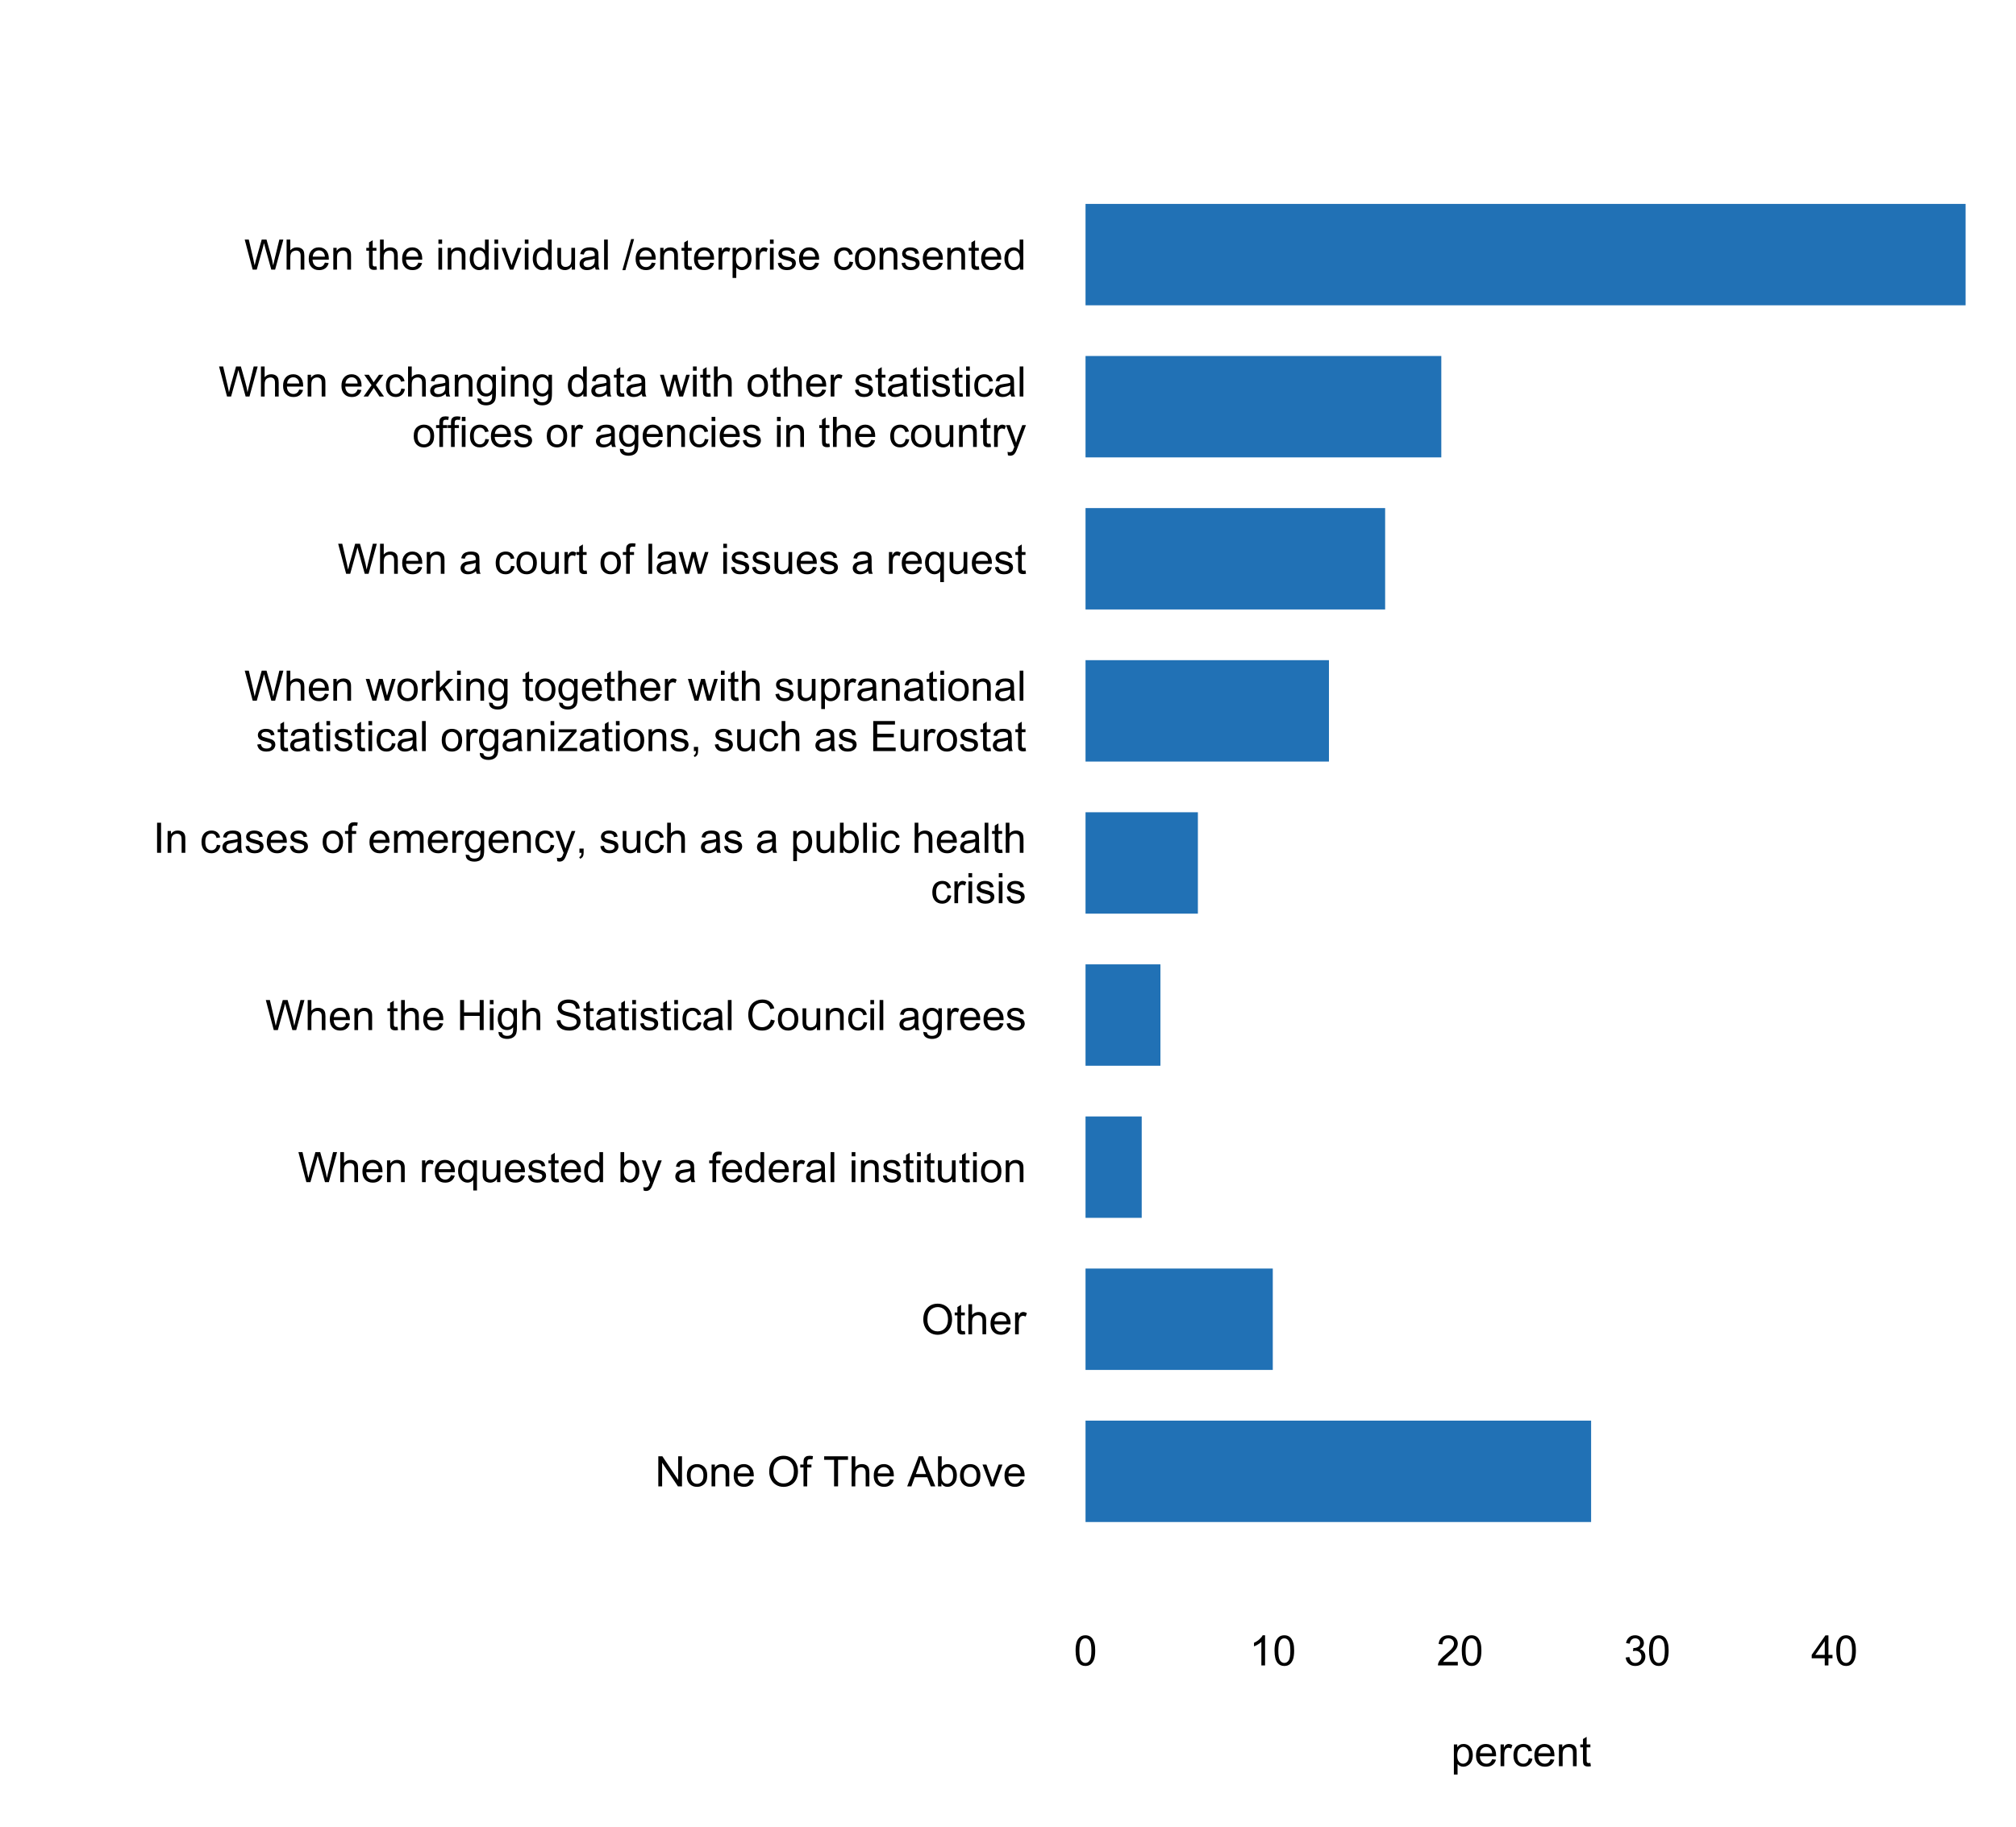 <?xml version="1.0" encoding="UTF-8"?>
<svg xmlns="http://www.w3.org/2000/svg" xmlns:xlink="http://www.w3.org/1999/xlink" width="576pt" height="522pt" viewBox="0 0 576 522" version="1.1">
<defs>
<g>
<symbol overflow="visible" id="glyph0-0">
<path style="stroke:none;" d="M 1.5 0 L 1.5 -7.5 L 7.5 -7.5 L 7.5 0 Z M 1.688 -0.188 L 7.312 -0.188 L 7.312 -7.312 L 1.688 -7.312 Z M 1.688 -0.188 "/>
</symbol>
<symbol overflow="visible" id="glyph0-1">
<path style="stroke:none;" d="M 0.914 0 L 0.914 -8.59 L 2.078 -8.59 L 6.594 -1.844 L 6.594 -8.59 L 7.68 -8.59 L 7.68 0 L 6.516 0 L 2.004 -6.75 L 2.004 0 Z M 0.914 0 "/>
</symbol>
<symbol overflow="visible" id="glyph0-2">
<path style="stroke:none;" d="M 0.398 -3.109 C 0.398 -4.262 0.719 -5.117 1.359 -5.672 C 1.895 -6.133 2.547 -6.363 3.316 -6.363 C 4.172 -6.363 4.871 -6.082 5.414 -5.52 C 5.953 -4.957 6.223 -4.184 6.227 -3.199 C 6.223 -2.398 6.102 -1.766 5.867 -1.309 C 5.625 -0.848 5.277 -0.492 4.82 -0.238 C 4.359 0.016 3.859 0.141 3.316 0.141 C 2.441 0.141 1.734 -0.137 1.203 -0.695 C 0.664 -1.254 0.398 -2.059 0.398 -3.109 Z M 1.484 -3.109 C 1.48 -2.309 1.656 -1.711 2.004 -1.32 C 2.348 -0.922 2.785 -0.727 3.316 -0.727 C 3.84 -0.727 4.273 -0.926 4.621 -1.324 C 4.969 -1.723 5.145 -2.328 5.145 -3.148 C 5.145 -3.914 4.969 -4.496 4.617 -4.895 C 4.266 -5.289 3.832 -5.488 3.316 -5.492 C 2.785 -5.488 2.348 -5.293 2.004 -4.898 C 1.656 -4.5 1.48 -3.902 1.484 -3.109 Z M 1.484 -3.109 "/>
</symbol>
<symbol overflow="visible" id="glyph0-3">
<path style="stroke:none;" d="M 0.789 0 L 0.789 -6.223 L 1.742 -6.223 L 1.742 -5.336 C 2.195 -6.02 2.855 -6.363 3.719 -6.363 C 4.09 -6.363 4.434 -6.293 4.754 -6.16 C 5.066 -6.023 5.305 -5.848 5.461 -5.633 C 5.617 -5.41 5.727 -5.152 5.789 -4.852 C 5.828 -4.656 5.848 -4.312 5.848 -3.828 L 5.848 0 L 4.793 0 L 4.793 -3.785 C 4.793 -4.215 4.75 -4.535 4.668 -4.75 C 4.586 -4.961 4.441 -5.129 4.234 -5.258 C 4.023 -5.383 3.777 -5.449 3.5 -5.449 C 3.047 -5.449 2.66 -5.305 2.332 -5.02 C 2.004 -4.734 1.84 -4.195 1.844 -3.398 L 1.844 0 Z M 0.789 0 "/>
</symbol>
<symbol overflow="visible" id="glyph0-4">
<path style="stroke:none;" d="M 5.051 -2.004 L 6.141 -1.867 C 5.969 -1.23 5.648 -0.738 5.184 -0.387 C 4.719 -0.035 4.125 0.141 3.406 0.141 C 2.492 0.141 1.77 -0.137 1.238 -0.699 C 0.699 -1.254 0.434 -2.043 0.438 -3.059 C 0.434 -4.105 0.703 -4.918 1.246 -5.496 C 1.781 -6.074 2.48 -6.363 3.344 -6.363 C 4.176 -6.363 4.855 -6.078 5.383 -5.512 C 5.91 -4.945 6.176 -4.148 6.176 -3.125 C 6.176 -3.059 6.172 -2.965 6.172 -2.844 L 1.531 -2.844 C 1.562 -2.156 1.758 -1.633 2.109 -1.27 C 2.457 -0.906 2.891 -0.727 3.41 -0.727 C 3.797 -0.727 4.125 -0.828 4.402 -1.031 C 4.672 -1.234 4.891 -1.559 5.051 -2.004 Z M 1.586 -3.711 L 5.062 -3.711 C 5.016 -4.227 4.883 -4.621 4.664 -4.887 C 4.328 -5.293 3.891 -5.496 3.359 -5.496 C 2.871 -5.496 2.465 -5.332 2.137 -5.008 C 1.805 -4.684 1.621 -4.25 1.586 -3.711 Z M 1.586 -3.711 "/>
</symbol>
<symbol overflow="visible" id="glyph0-5">
<path style="stroke:none;" d=""/>
</symbol>
<symbol overflow="visible" id="glyph0-6">
<path style="stroke:none;" d="M 0.578 -4.184 C 0.574 -5.605 0.957 -6.719 1.727 -7.531 C 2.488 -8.336 3.477 -8.742 4.695 -8.742 C 5.484 -8.742 6.199 -8.551 6.836 -8.172 C 7.473 -7.793 7.957 -7.266 8.293 -6.586 C 8.625 -5.906 8.793 -5.137 8.797 -4.281 C 8.793 -3.41 8.617 -2.633 8.27 -1.945 C 7.914 -1.258 7.418 -0.734 6.773 -0.383 C 6.125 -0.027 5.43 0.145 4.688 0.148 C 3.879 0.145 3.156 -0.047 2.52 -0.438 C 1.879 -0.824 1.395 -1.359 1.07 -2.039 C 0.738 -2.715 0.574 -3.43 0.578 -4.184 Z M 1.75 -4.164 C 1.746 -3.129 2.023 -2.312 2.586 -1.719 C 3.141 -1.121 3.84 -0.824 4.68 -0.828 C 5.535 -0.824 6.238 -1.125 6.793 -1.73 C 7.344 -2.328 7.621 -3.184 7.625 -4.289 C 7.621 -4.984 7.504 -5.594 7.27 -6.117 C 7.031 -6.641 6.684 -7.043 6.23 -7.332 C 5.77 -7.617 5.262 -7.762 4.699 -7.766 C 3.895 -7.762 3.199 -7.484 2.621 -6.934 C 2.035 -6.379 1.746 -5.457 1.75 -4.164 Z M 1.75 -4.164 "/>
</symbol>
<symbol overflow="visible" id="glyph0-7">
<path style="stroke:none;" d="M 1.043 0 L 1.043 -5.402 L 0.109 -5.402 L 0.109 -6.223 L 1.043 -6.223 L 1.043 -6.883 C 1.043 -7.301 1.078 -7.613 1.156 -7.816 C 1.25 -8.09 1.43 -8.309 1.688 -8.48 C 1.945 -8.645 2.305 -8.73 2.766 -8.734 C 3.062 -8.73 3.391 -8.695 3.75 -8.633 L 3.594 -7.711 C 3.371 -7.75 3.164 -7.77 2.969 -7.77 C 2.648 -7.77 2.422 -7.699 2.293 -7.562 C 2.156 -7.426 2.09 -7.172 2.094 -6.797 L 2.094 -6.223 L 3.305 -6.223 L 3.305 -5.402 L 2.094 -5.402 L 2.094 0 Z M 1.043 0 "/>
</symbol>
<symbol overflow="visible" id="glyph0-8">
<path style="stroke:none;" d="M 3.109 0 L 3.109 -7.578 L 0.281 -7.578 L 0.281 -8.59 L 7.09 -8.59 L 7.09 -7.578 L 4.25 -7.578 L 4.25 0 Z M 3.109 0 "/>
</symbol>
<symbol overflow="visible" id="glyph0-9">
<path style="stroke:none;" d="M 0.789 0 L 0.789 -8.59 L 1.844 -8.59 L 1.844 -5.508 C 2.336 -6.078 2.957 -6.363 3.711 -6.363 C 4.164 -6.363 4.566 -6.27 4.91 -6.09 C 5.25 -5.906 5.492 -5.656 5.641 -5.34 C 5.785 -5.016 5.859 -4.551 5.859 -3.945 L 5.859 0 L 4.805 0 L 4.805 -3.945 C 4.805 -4.469 4.688 -4.852 4.461 -5.094 C 4.227 -5.328 3.906 -5.449 3.492 -5.453 C 3.18 -5.449 2.883 -5.367 2.609 -5.211 C 2.328 -5.047 2.133 -4.828 2.02 -4.551 C 1.898 -4.273 1.84 -3.891 1.844 -3.406 L 1.844 0 Z M 0.789 0 "/>
</symbol>
<symbol overflow="visible" id="glyph0-10">
<path style="stroke:none;" d="M -0.016 0 L 3.281 -8.59 L 4.508 -8.59 L 8.023 0 L 6.727 0 L 5.727 -2.602 L 2.133 -2.602 L 1.188 0 Z M 2.461 -3.527 L 5.375 -3.527 L 4.477 -5.906 C 4.203 -6.629 4 -7.223 3.867 -7.688 C 3.758 -7.133 3.602 -6.586 3.406 -6.047 Z M 2.461 -3.527 "/>
</symbol>
<symbol overflow="visible" id="glyph0-11">
<path style="stroke:none;" d="M 1.766 0 L 0.785 0 L 0.785 -8.59 L 1.84 -8.59 L 1.84 -5.523 C 2.285 -6.082 2.852 -6.363 3.547 -6.363 C 3.922 -6.363 4.285 -6.285 4.629 -6.129 C 4.973 -5.973 5.254 -5.754 5.473 -5.48 C 5.691 -5.199 5.863 -4.863 5.992 -4.469 C 6.113 -4.074 6.176 -3.652 6.18 -3.203 C 6.176 -2.137 5.914 -1.312 5.391 -0.73 C 4.863 -0.148 4.23 0.141 3.492 0.141 C 2.758 0.141 2.18 -0.164 1.766 -0.781 Z M 1.75 -3.156 C 1.746 -2.41 1.848 -1.871 2.055 -1.539 C 2.387 -0.996 2.836 -0.727 3.406 -0.727 C 3.859 -0.727 4.258 -0.926 4.598 -1.328 C 4.93 -1.727 5.098 -2.324 5.102 -3.117 C 5.098 -3.93 4.938 -4.527 4.617 -4.914 C 4.297 -5.301 3.906 -5.496 3.453 -5.496 C 2.984 -5.496 2.586 -5.293 2.254 -4.895 C 1.914 -4.492 1.746 -3.914 1.75 -3.156 Z M 1.75 -3.156 "/>
</symbol>
<symbol overflow="visible" id="glyph0-12">
<path style="stroke:none;" d="M 2.52 0 L 0.152 -6.223 L 1.266 -6.223 L 2.602 -2.496 C 2.746 -2.09 2.879 -1.672 3 -1.242 C 3.094 -1.57 3.223 -1.965 3.391 -2.426 L 4.773 -6.223 L 5.859 -6.223 L 3.504 0 Z M 2.52 0 "/>
</symbol>
<symbol overflow="visible" id="glyph0-13">
<path style="stroke:none;" d="M 3.094 -0.945 L 3.246 -0.012 C 2.949 0.051 2.684 0.082 2.449 0.082 C 2.066 0.082 1.77 0.023 1.559 -0.098 C 1.348 -0.219 1.199 -0.379 1.113 -0.578 C 1.027 -0.773 0.984 -1.188 0.984 -1.82 L 0.984 -5.402 L 0.211 -5.402 L 0.211 -6.223 L 0.984 -6.223 L 0.984 -7.766 L 2.031 -8.398 L 2.031 -6.223 L 3.094 -6.223 L 3.094 -5.402 L 2.031 -5.402 L 2.031 -1.766 C 2.027 -1.461 2.047 -1.27 2.086 -1.184 C 2.125 -1.098 2.184 -1.027 2.27 -0.977 C 2.352 -0.926 2.473 -0.902 2.633 -0.902 C 2.742 -0.902 2.898 -0.914 3.094 -0.945 Z M 3.094 -0.945 "/>
</symbol>
<symbol overflow="visible" id="glyph0-14">
<path style="stroke:none;" d="M 0.781 0 L 0.781 -6.223 L 1.727 -6.223 L 1.727 -5.281 C 1.969 -5.719 2.191 -6.012 2.398 -6.152 C 2.602 -6.293 2.828 -6.363 3.078 -6.363 C 3.43 -6.363 3.793 -6.25 4.16 -6.023 L 3.797 -5.047 C 3.539 -5.195 3.281 -5.273 3.023 -5.273 C 2.793 -5.273 2.586 -5.203 2.402 -5.066 C 2.215 -4.926 2.082 -4.734 2.008 -4.488 C 1.891 -4.113 1.832 -3.703 1.836 -3.258 L 1.836 0 Z M 0.781 0 "/>
</symbol>
<symbol overflow="visible" id="glyph0-15">
<path style="stroke:none;" d="M 2.426 0 L 0.148 -8.59 L 1.312 -8.59 L 2.617 -2.961 C 2.754 -2.367 2.875 -1.781 2.984 -1.203 C 3.199 -2.117 3.328 -2.648 3.367 -2.789 L 5.004 -8.59 L 6.375 -8.59 L 7.605 -4.242 C 7.914 -3.164 8.137 -2.148 8.273 -1.203 C 8.383 -1.742 8.523 -2.367 8.703 -3.07 L 10.047 -8.59 L 11.191 -8.59 L 8.836 0 L 7.742 0 L 5.93 -6.547 C 5.777 -7.09 5.688 -7.426 5.66 -7.555 C 5.566 -7.156 5.48 -6.82 5.406 -6.547 L 3.586 0 Z M 2.426 0 "/>
</symbol>
<symbol overflow="visible" id="glyph0-16">
<path style="stroke:none;" d="M 4.758 2.383 L 4.758 -0.664 C 4.594 -0.43 4.363 -0.238 4.066 -0.086 C 3.77 0.066 3.457 0.141 3.129 0.141 C 2.391 0.141 1.754 -0.152 1.223 -0.742 C 0.688 -1.332 0.422 -2.141 0.422 -3.172 C 0.422 -3.793 0.527 -4.355 0.746 -4.852 C 0.957 -5.344 1.273 -5.719 1.688 -5.977 C 2.102 -6.234 2.555 -6.363 3.047 -6.363 C 3.816 -6.363 4.422 -6.039 4.863 -5.391 L 4.863 -6.223 L 5.812 -6.223 L 5.812 2.383 Z M 1.508 -3.129 C 1.504 -2.328 1.672 -1.727 2.012 -1.328 C 2.344 -0.926 2.746 -0.727 3.219 -0.727 C 3.664 -0.727 4.051 -0.914 4.375 -1.297 C 4.699 -1.672 4.863 -2.254 4.863 -3.035 C 4.863 -3.863 4.691 -4.484 4.348 -4.902 C 4.004 -5.32 3.602 -5.531 3.148 -5.531 C 2.688 -5.531 2.301 -5.336 1.984 -4.949 C 1.664 -4.559 1.504 -3.953 1.508 -3.129 Z M 1.508 -3.129 "/>
</symbol>
<symbol overflow="visible" id="glyph0-17">
<path style="stroke:none;" d="M 4.867 0 L 4.867 -0.914 C 4.379 -0.211 3.723 0.141 2.895 0.141 C 2.527 0.141 2.184 0.07 1.867 -0.07 C 1.547 -0.211 1.309 -0.387 1.156 -0.602 C 1 -0.812 0.895 -1.074 0.832 -1.383 C 0.785 -1.59 0.762 -1.918 0.766 -2.367 L 0.766 -6.223 L 1.82 -6.223 L 1.82 -2.773 C 1.816 -2.219 1.84 -1.848 1.887 -1.656 C 1.949 -1.379 2.09 -1.16 2.309 -1.004 C 2.523 -0.84 2.789 -0.762 3.105 -0.766 C 3.418 -0.762 3.715 -0.844 3.996 -1.008 C 4.273 -1.172 4.469 -1.391 4.586 -1.672 C 4.699 -1.949 4.758 -2.355 4.758 -2.891 L 4.758 -6.223 L 5.812 -6.223 L 5.812 0 Z M 4.867 0 "/>
</symbol>
<symbol overflow="visible" id="glyph0-18">
<path style="stroke:none;" d="M 0.367 -1.859 L 1.414 -2.023 C 1.469 -1.602 1.633 -1.281 1.902 -1.059 C 2.168 -0.836 2.543 -0.727 3.023 -0.727 C 3.508 -0.727 3.867 -0.824 4.102 -1.023 C 4.336 -1.219 4.453 -1.449 4.453 -1.719 C 4.453 -1.953 4.348 -2.141 4.141 -2.281 C 3.996 -2.371 3.637 -2.492 3.062 -2.637 C 2.289 -2.832 1.754 -3 1.457 -3.145 C 1.156 -3.285 0.93 -3.48 0.777 -3.734 C 0.621 -3.984 0.543 -4.266 0.547 -4.57 C 0.543 -4.844 0.605 -5.098 0.734 -5.34 C 0.859 -5.574 1.035 -5.773 1.254 -5.93 C 1.418 -6.047 1.641 -6.148 1.926 -6.234 C 2.207 -6.32 2.512 -6.363 2.836 -6.363 C 3.324 -6.363 3.75 -6.293 4.121 -6.152 C 4.488 -6.012 4.762 -5.82 4.938 -5.578 C 5.113 -5.336 5.234 -5.016 5.305 -4.617 L 4.273 -4.477 C 4.223 -4.797 4.086 -5.047 3.863 -5.227 C 3.637 -5.406 3.32 -5.496 2.914 -5.496 C 2.426 -5.496 2.082 -5.414 1.875 -5.254 C 1.664 -5.094 1.559 -4.906 1.562 -4.695 C 1.559 -4.555 1.602 -4.434 1.695 -4.324 C 1.773 -4.211 1.91 -4.117 2.098 -4.043 C 2.203 -4.004 2.512 -3.914 3.031 -3.773 C 3.773 -3.574 4.293 -3.41 4.59 -3.285 C 4.879 -3.156 5.113 -2.973 5.285 -2.73 C 5.453 -2.488 5.535 -2.188 5.539 -1.828 C 5.535 -1.477 5.434 -1.145 5.23 -0.832 C 5.023 -0.52 4.727 -0.277 4.34 -0.113 C 3.953 0.059 3.516 0.141 3.031 0.141 C 2.219 0.141 1.602 -0.027 1.18 -0.363 C 0.754 -0.699 0.484 -1.195 0.367 -1.859 Z M 0.367 -1.859 "/>
</symbol>
<symbol overflow="visible" id="glyph0-19">
<path style="stroke:none;" d="M 4.828 0 L 4.828 -0.785 C 4.43 -0.168 3.848 0.141 3.086 0.141 C 2.59 0.141 2.133 0.004 1.719 -0.27 C 1.297 -0.543 0.977 -0.922 0.75 -1.414 C 0.523 -1.898 0.41 -2.465 0.41 -3.105 C 0.41 -3.727 0.512 -4.289 0.719 -4.797 C 0.926 -5.301 1.238 -5.688 1.652 -5.957 C 2.066 -6.227 2.527 -6.363 3.039 -6.363 C 3.41 -6.363 3.746 -6.281 4.043 -6.125 C 4.336 -5.965 4.574 -5.762 4.758 -5.508 L 4.758 -8.59 L 5.805 -8.59 L 5.805 0 Z M 1.492 -3.105 C 1.488 -2.309 1.656 -1.711 1.996 -1.316 C 2.328 -0.922 2.727 -0.727 3.188 -0.727 C 3.648 -0.727 4.039 -0.914 4.359 -1.293 C 4.68 -1.668 4.84 -2.242 4.844 -3.016 C 4.84 -3.867 4.676 -4.492 4.352 -4.895 C 4.02 -5.289 3.617 -5.488 3.141 -5.492 C 2.672 -5.488 2.277 -5.297 1.965 -4.918 C 1.645 -4.531 1.488 -3.93 1.492 -3.105 Z M 1.492 -3.105 "/>
</symbol>
<symbol overflow="visible" id="glyph0-20">
<path style="stroke:none;" d="M 0.742 2.398 L 0.625 1.406 C 0.855 1.469 1.059 1.5 1.23 1.5 C 1.465 1.5 1.652 1.461 1.793 1.383 C 1.934 1.305 2.047 1.195 2.141 1.055 C 2.203 0.949 2.312 0.688 2.461 0.27 C 2.48 0.207 2.512 0.121 2.555 0.012 L 0.195 -6.223 L 1.328 -6.223 L 2.625 -2.617 C 2.789 -2.16 2.938 -1.68 3.078 -1.18 C 3.195 -1.66 3.34 -2.133 3.508 -2.594 L 4.84 -6.223 L 5.895 -6.223 L 3.527 0.105 C 3.273 0.789 3.074 1.258 2.938 1.516 C 2.746 1.863 2.531 2.117 2.293 2.281 C 2.047 2.438 1.758 2.52 1.422 2.523 C 1.215 2.52 0.988 2.477 0.742 2.398 Z M 0.742 2.398 "/>
</symbol>
<symbol overflow="visible" id="glyph0-21">
<path style="stroke:none;" d="M 4.852 -0.766 C 4.461 -0.434 4.082 -0.199 3.723 -0.062 C 3.355 0.074 2.969 0.141 2.562 0.141 C 1.875 0.141 1.352 -0.023 0.984 -0.359 C 0.617 -0.688 0.434 -1.117 0.434 -1.641 C 0.434 -1.945 0.5 -2.223 0.641 -2.473 C 0.777 -2.723 0.961 -2.926 1.188 -3.082 C 1.41 -3.234 1.664 -3.348 1.945 -3.43 C 2.152 -3.477 2.465 -3.531 2.883 -3.586 C 3.734 -3.688 4.359 -3.809 4.766 -3.949 C 4.766 -4.09 4.77 -4.18 4.77 -4.227 C 4.77 -4.648 4.668 -4.953 4.469 -5.133 C 4.199 -5.371 3.801 -5.488 3.27 -5.492 C 2.77 -5.488 2.402 -5.402 2.168 -5.23 C 1.934 -5.055 1.758 -4.746 1.648 -4.305 L 0.617 -4.445 C 0.707 -4.887 0.863 -5.242 1.078 -5.516 C 1.289 -5.781 1.598 -5.992 2.008 -6.141 C 2.41 -6.289 2.883 -6.363 3.422 -6.363 C 3.953 -6.363 4.383 -6.301 4.715 -6.176 C 5.047 -6.051 5.293 -5.891 5.449 -5.703 C 5.605 -5.512 5.715 -5.273 5.777 -4.984 C 5.809 -4.805 5.824 -4.48 5.828 -4.016 L 5.828 -2.609 C 5.824 -1.625 5.848 -1.004 5.895 -0.746 C 5.941 -0.484 6.031 -0.238 6.164 0 L 5.062 0 C 4.953 -0.219 4.883 -0.473 4.852 -0.766 Z M 4.766 -3.125 C 4.375 -2.965 3.801 -2.832 3.039 -2.727 C 2.605 -2.66 2.301 -2.59 2.121 -2.516 C 1.941 -2.434 1.801 -2.32 1.703 -2.172 C 1.605 -2.02 1.559 -1.852 1.559 -1.672 C 1.559 -1.387 1.664 -1.152 1.875 -0.969 C 2.086 -0.777 2.398 -0.684 2.812 -0.688 C 3.219 -0.684 3.578 -0.773 3.895 -0.953 C 4.211 -1.129 4.445 -1.371 4.594 -1.68 C 4.707 -1.918 4.762 -2.27 4.766 -2.734 Z M 4.766 -3.125 "/>
</symbol>
<symbol overflow="visible" id="glyph0-22">
<path style="stroke:none;" d="M 0.766 0 L 0.766 -8.59 L 1.82 -8.59 L 1.82 0 Z M 0.766 0 "/>
</symbol>
<symbol overflow="visible" id="glyph0-23">
<path style="stroke:none;" d="M 0.797 -7.375 L 0.797 -8.59 L 1.852 -8.59 L 1.852 -7.375 Z M 0.797 0 L 0.797 -6.223 L 1.852 -6.223 L 1.852 0 Z M 0.797 0 "/>
</symbol>
<symbol overflow="visible" id="glyph0-24">
<path style="stroke:none;" d="M 0.961 0 L 0.961 -8.59 L 2.098 -8.59 L 2.098 -5.062 L 6.562 -5.062 L 6.562 -8.59 L 7.699 -8.59 L 7.699 0 L 6.562 0 L 6.562 -4.047 L 2.098 -4.047 L 2.098 0 Z M 0.961 0 "/>
</symbol>
<symbol overflow="visible" id="glyph0-25">
<path style="stroke:none;" d="M 0.598 0.516 L 1.625 0.668 C 1.664 0.98 1.785 1.211 1.98 1.359 C 2.242 1.555 2.598 1.652 3.055 1.652 C 3.539 1.652 3.918 1.555 4.184 1.359 C 4.449 1.164 4.629 0.891 4.723 0.539 C 4.777 0.324 4.801 -0.125 4.797 -0.812 C 4.336 -0.27 3.762 0 3.078 0 C 2.219 0 1.559 -0.309 1.09 -0.926 C 0.621 -1.543 0.387 -2.281 0.387 -3.148 C 0.387 -3.738 0.492 -4.285 0.707 -4.789 C 0.922 -5.289 1.234 -5.68 1.645 -5.953 C 2.051 -6.227 2.531 -6.363 3.082 -6.363 C 3.816 -6.363 4.422 -6.066 4.898 -5.473 L 4.898 -6.223 L 5.871 -6.223 L 5.871 -0.844 C 5.871 0.125 5.77 0.809 5.574 1.215 C 5.375 1.613 5.062 1.934 4.637 2.172 C 4.207 2.402 3.684 2.52 3.059 2.523 C 2.316 2.52 1.715 2.352 1.258 2.023 C 0.801 1.688 0.582 1.188 0.598 0.516 Z M 1.469 -3.223 C 1.465 -2.406 1.629 -1.809 1.957 -1.438 C 2.281 -1.059 2.688 -0.871 3.176 -0.875 C 3.66 -0.871 4.066 -1.059 4.395 -1.434 C 4.723 -1.805 4.887 -2.391 4.887 -3.188 C 4.887 -3.945 4.715 -4.52 4.379 -4.91 C 4.039 -5.297 3.633 -5.488 3.156 -5.492 C 2.684 -5.488 2.285 -5.297 1.961 -4.918 C 1.629 -4.535 1.465 -3.973 1.469 -3.223 Z M 1.469 -3.223 "/>
</symbol>
<symbol overflow="visible" id="glyph0-26">
<path style="stroke:none;" d="M 0.539 -2.758 L 1.609 -2.852 C 1.66 -2.422 1.777 -2.07 1.965 -1.797 C 2.145 -1.52 2.434 -1.297 2.828 -1.129 C 3.215 -0.957 3.656 -0.871 4.148 -0.875 C 4.578 -0.871 4.961 -0.938 5.297 -1.066 C 5.629 -1.191 5.875 -1.367 6.039 -1.594 C 6.199 -1.82 6.281 -2.066 6.281 -2.332 C 6.281 -2.598 6.203 -2.832 6.047 -3.035 C 5.891 -3.238 5.633 -3.406 5.273 -3.547 C 5.043 -3.633 4.531 -3.773 3.746 -3.965 C 2.953 -4.152 2.402 -4.332 2.086 -4.5 C 1.672 -4.711 1.363 -4.977 1.168 -5.297 C 0.965 -5.617 0.867 -5.973 0.867 -6.367 C 0.867 -6.801 0.988 -7.207 1.234 -7.582 C 1.48 -7.957 1.84 -8.242 2.312 -8.441 C 2.785 -8.633 3.312 -8.73 3.891 -8.734 C 4.523 -8.73 5.082 -8.629 5.574 -8.426 C 6.059 -8.223 6.434 -7.922 6.695 -7.523 C 6.957 -7.125 7.098 -6.672 7.117 -6.172 L 6.031 -6.086 C 5.969 -6.629 5.77 -7.039 5.434 -7.316 C 5.094 -7.594 4.598 -7.734 3.938 -7.734 C 3.25 -7.734 2.746 -7.605 2.434 -7.355 C 2.113 -7.098 1.957 -6.797 1.961 -6.445 C 1.957 -6.137 2.07 -5.883 2.297 -5.684 C 2.516 -5.48 3.086 -5.273 4.012 -5.07 C 4.934 -4.859 5.566 -4.68 5.914 -4.523 C 6.41 -4.293 6.781 -4 7.02 -3.648 C 7.254 -3.293 7.371 -2.887 7.375 -2.426 C 7.371 -1.969 7.242 -1.535 6.984 -1.133 C 6.723 -0.727 6.344 -0.414 5.855 -0.188 C 5.363 0.035 4.812 0.145 4.203 0.148 C 3.422 0.145 2.77 0.035 2.246 -0.191 C 1.719 -0.414 1.309 -0.754 1.012 -1.215 C 0.711 -1.668 0.555 -2.184 0.539 -2.758 Z M 0.539 -2.758 "/>
</symbol>
<symbol overflow="visible" id="glyph0-27">
<path style="stroke:none;" d="M 4.852 -2.281 L 5.891 -2.145 C 5.773 -1.426 5.484 -0.863 5.02 -0.465 C 4.551 -0.059 3.977 0.141 3.297 0.141 C 2.445 0.141 1.762 -0.137 1.246 -0.695 C 0.727 -1.25 0.469 -2.047 0.469 -3.086 C 0.469 -3.754 0.578 -4.344 0.801 -4.852 C 1.023 -5.355 1.363 -5.73 1.816 -5.984 C 2.27 -6.234 2.766 -6.363 3.305 -6.363 C 3.98 -6.363 4.531 -6.191 4.965 -5.848 C 5.391 -5.504 5.668 -5.02 5.789 -4.395 L 4.766 -4.234 C 4.664 -4.652 4.492 -4.969 4.246 -5.18 C 3.996 -5.391 3.695 -5.496 3.344 -5.496 C 2.809 -5.496 2.379 -5.305 2.051 -4.922 C 1.719 -4.539 1.551 -3.938 1.555 -3.117 C 1.551 -2.281 1.711 -1.672 2.035 -1.293 C 2.352 -0.914 2.77 -0.727 3.289 -0.727 C 3.695 -0.727 4.043 -0.852 4.324 -1.105 C 4.602 -1.359 4.777 -1.75 4.852 -2.281 Z M 4.852 -2.281 "/>
</symbol>
<symbol overflow="visible" id="glyph0-28">
<path style="stroke:none;" d="M 7.055 -3.012 L 8.191 -2.727 C 7.953 -1.789 7.523 -1.078 6.906 -0.586 C 6.285 -0.098 5.527 0.145 4.633 0.148 C 3.707 0.145 2.953 -0.039 2.375 -0.418 C 1.793 -0.793 1.352 -1.34 1.051 -2.055 C 0.746 -2.77 0.598 -3.539 0.598 -4.359 C 0.598 -5.254 0.766 -6.031 1.109 -6.699 C 1.449 -7.363 1.938 -7.871 2.57 -8.215 C 3.199 -8.559 3.895 -8.73 4.652 -8.734 C 5.512 -8.73 6.234 -8.512 6.82 -8.078 C 7.406 -7.637 7.812 -7.023 8.047 -6.234 L 6.926 -5.969 C 6.723 -6.59 6.434 -7.047 6.059 -7.336 C 5.68 -7.621 5.203 -7.762 4.629 -7.766 C 3.969 -7.762 3.414 -7.605 2.973 -7.289 C 2.527 -6.969 2.219 -6.543 2.039 -6.012 C 1.859 -5.48 1.77 -4.93 1.77 -4.367 C 1.77 -3.633 1.875 -2.996 2.086 -2.449 C 2.297 -1.902 2.629 -1.496 3.082 -1.23 C 3.531 -0.961 4.016 -0.824 4.539 -0.828 C 5.176 -0.824 5.715 -1.008 6.156 -1.379 C 6.598 -1.742 6.898 -2.289 7.055 -3.012 Z M 7.055 -3.012 "/>
</symbol>
<symbol overflow="visible" id="glyph0-29">
<path style="stroke:none;" d="M 1.117 0 L 1.117 -8.59 L 2.258 -8.59 L 2.258 0 Z M 1.117 0 "/>
</symbol>
<symbol overflow="visible" id="glyph0-30">
<path style="stroke:none;" d="M 0.789 0 L 0.789 -6.223 L 1.734 -6.223 L 1.734 -5.352 C 1.93 -5.648 2.188 -5.895 2.512 -6.082 C 2.836 -6.27 3.207 -6.363 3.621 -6.363 C 4.082 -6.363 4.457 -6.266 4.754 -6.074 C 5.043 -5.883 5.254 -5.617 5.379 -5.273 C 5.871 -6 6.512 -6.363 7.301 -6.363 C 7.918 -6.363 8.391 -6.191 8.723 -5.848 C 9.055 -5.504 9.223 -4.977 9.223 -4.273 L 9.223 0 L 8.172 0 L 8.172 -3.922 C 8.168 -4.34 8.133 -4.645 8.07 -4.832 C 8 -5.016 7.879 -5.164 7.699 -5.277 C 7.52 -5.391 7.309 -5.449 7.066 -5.449 C 6.629 -5.449 6.266 -5.301 5.977 -5.012 C 5.688 -4.719 5.543 -4.254 5.543 -3.617 L 5.543 0 L 4.488 0 L 4.488 -4.043 C 4.488 -4.512 4.402 -4.863 4.23 -5.098 C 4.059 -5.332 3.777 -5.449 3.387 -5.449 C 3.09 -5.449 2.812 -5.371 2.562 -5.215 C 2.309 -5.059 2.129 -4.828 2.016 -4.527 C 1.898 -4.227 1.84 -3.793 1.844 -3.227 L 1.844 0 Z M 0.789 0 "/>
</symbol>
<symbol overflow="visible" id="glyph0-31">
<path style="stroke:none;" d="M 1.066 0 L 1.066 -1.203 L 2.266 -1.203 L 2.266 0 C 2.262 0.441 2.184 0.797 2.031 1.07 C 1.871 1.34 1.625 1.551 1.289 1.699 L 0.996 1.25 C 1.215 1.148 1.379 1.004 1.488 0.816 C 1.594 0.621 1.652 0.352 1.664 0 Z M 1.066 0 "/>
</symbol>
<symbol overflow="visible" id="glyph0-32">
<path style="stroke:none;" d="M 0.789 2.383 L 0.789 -6.223 L 1.75 -6.223 L 1.75 -5.414 C 1.977 -5.73 2.234 -5.965 2.52 -6.125 C 2.801 -6.281 3.145 -6.363 3.555 -6.363 C 4.082 -6.363 4.551 -6.227 4.961 -5.953 C 5.363 -5.68 5.672 -5.293 5.883 -4.793 C 6.09 -4.293 6.191 -3.746 6.195 -3.156 C 6.191 -2.52 6.078 -1.945 5.852 -1.438 C 5.621 -0.922 5.289 -0.531 4.855 -0.266 C 4.418 0.008 3.961 0.141 3.48 0.141 C 3.129 0.141 2.812 0.066 2.535 -0.082 C 2.254 -0.23 2.023 -0.418 1.844 -0.645 L 1.844 2.383 Z M 1.746 -3.078 C 1.746 -2.273 1.906 -1.684 2.23 -1.301 C 2.555 -0.918 2.949 -0.727 3.41 -0.727 C 3.879 -0.727 4.277 -0.922 4.613 -1.32 C 4.945 -1.711 5.113 -2.328 5.117 -3.164 C 5.113 -3.953 4.949 -4.547 4.625 -4.945 C 4.297 -5.34 3.91 -5.535 3.457 -5.539 C 3.004 -5.535 2.605 -5.324 2.262 -4.906 C 1.918 -4.484 1.746 -3.875 1.746 -3.078 Z M 1.746 -3.078 "/>
</symbol>
<symbol overflow="visible" id="glyph0-33">
<path style="stroke:none;" d="M 1.938 0 L 0.035 -6.223 L 1.125 -6.223 L 2.117 -2.633 L 2.484 -1.297 C 2.5 -1.359 2.605 -1.789 2.805 -2.578 L 3.797 -6.223 L 4.883 -6.223 L 5.812 -2.613 L 6.125 -1.422 L 6.48 -2.625 L 7.547 -6.223 L 8.57 -6.223 L 6.625 0 L 5.531 0 L 4.539 -3.727 L 4.301 -4.789 L 3.039 0 Z M 1.938 0 "/>
</symbol>
<symbol overflow="visible" id="glyph0-34">
<path style="stroke:none;" d="M 0.797 0 L 0.797 -8.59 L 1.852 -8.59 L 1.852 -3.691 L 4.348 -6.223 L 5.711 -6.223 L 3.336 -3.914 L 5.953 0 L 4.652 0 L 2.594 -3.18 L 1.852 -2.469 L 1.852 0 Z M 0.797 0 "/>
</symbol>
<symbol overflow="visible" id="glyph0-35">
<path style="stroke:none;" d="M 0.234 0 L 0.234 -0.855 L 4.195 -5.402 C 3.746 -5.379 3.348 -5.367 3.008 -5.367 L 0.469 -5.367 L 0.469 -6.223 L 5.555 -6.223 L 5.555 -5.523 L 2.188 -1.578 L 1.535 -0.855 C 2.004 -0.887 2.445 -0.902 2.867 -0.906 L 5.742 -0.906 L 5.742 0 Z M 0.234 0 "/>
</symbol>
<symbol overflow="visible" id="glyph0-36">
<path style="stroke:none;" d="M 0.949 0 L 0.949 -8.59 L 7.16 -8.59 L 7.16 -7.578 L 2.086 -7.578 L 2.086 -4.945 L 6.836 -4.945 L 6.836 -3.938 L 2.086 -3.938 L 2.086 -1.016 L 7.359 -1.016 L 7.359 0 Z M 0.949 0 "/>
</symbol>
<symbol overflow="visible" id="glyph0-37">
<path style="stroke:none;" d="M 0.086 0 L 2.359 -3.234 L 0.258 -6.223 L 1.578 -6.223 L 2.531 -4.766 C 2.711 -4.484 2.855 -4.254 2.965 -4.066 C 3.137 -4.324 3.293 -4.551 3.438 -4.75 L 4.488 -6.223 L 5.75 -6.223 L 3.598 -3.293 L 5.914 0 L 4.617 0 L 3.34 -1.934 L 3 -2.453 L 1.367 0 Z M 0.086 0 "/>
</symbol>
<symbol overflow="visible" id="glyph0-38">
<path style="stroke:none;" d="M 0 0.148 L 2.492 -8.734 L 3.336 -8.734 L 0.852 0.148 Z M 0 0.148 "/>
</symbol>
<symbol overflow="visible" id="glyph0-39">
<path style="stroke:none;" d="M 0.5 -4.234 C 0.496 -5.246 0.602 -6.062 0.812 -6.688 C 1.02 -7.305 1.328 -7.785 1.742 -8.121 C 2.148 -8.457 2.668 -8.625 3.297 -8.625 C 3.758 -8.625 4.164 -8.531 4.512 -8.348 C 4.855 -8.16 5.141 -7.891 5.371 -7.543 C 5.594 -7.191 5.773 -6.766 5.906 -6.266 C 6.035 -5.762 6.098 -5.086 6.102 -4.234 C 6.098 -3.227 5.996 -2.414 5.789 -1.797 C 5.578 -1.176 5.266 -0.695 4.859 -0.359 C 4.445 -0.02 3.926 0.145 3.297 0.148 C 2.465 0.145 1.816 -0.148 1.348 -0.742 C 0.781 -1.457 0.496 -2.621 0.5 -4.234 Z M 1.582 -4.234 C 1.582 -2.824 1.746 -1.887 2.074 -1.418 C 2.402 -0.949 2.809 -0.715 3.297 -0.719 C 3.777 -0.715 4.184 -0.949 4.52 -1.422 C 4.848 -1.887 5.016 -2.824 5.016 -4.234 C 5.016 -5.648 4.848 -6.59 4.52 -7.055 C 4.184 -7.516 3.773 -7.746 3.289 -7.75 C 2.801 -7.746 2.414 -7.543 2.125 -7.137 C 1.762 -6.613 1.582 -5.645 1.582 -4.234 Z M 1.582 -4.234 "/>
</symbol>
<symbol overflow="visible" id="glyph0-40">
<path style="stroke:none;" d="M 4.469 0 L 3.414 0 L 3.414 -6.719 C 3.16 -6.477 2.828 -6.234 2.414 -5.996 C 2 -5.75 1.629 -5.57 1.305 -5.449 L 1.305 -6.469 C 1.895 -6.742 2.41 -7.078 2.852 -7.477 C 3.293 -7.871 3.605 -8.254 3.789 -8.625 L 4.469 -8.625 Z M 4.469 0 "/>
</symbol>
<symbol overflow="visible" id="glyph0-41">
<path style="stroke:none;" d="M 6.039 -1.016 L 6.039 0 L 0.363 0 C 0.355 -0.254 0.395 -0.496 0.484 -0.734 C 0.629 -1.117 0.859 -1.5 1.18 -1.875 C 1.492 -2.25 1.953 -2.684 2.562 -3.176 C 3.492 -3.941 4.125 -4.547 4.453 -4.992 C 4.781 -5.438 4.945 -5.859 4.945 -6.266 C 4.945 -6.68 4.793 -7.031 4.496 -7.32 C 4.191 -7.602 3.805 -7.746 3.328 -7.75 C 2.82 -7.746 2.414 -7.594 2.109 -7.293 C 1.805 -6.984 1.648 -6.562 1.648 -6.031 L 0.562 -6.141 C 0.633 -6.945 0.91 -7.559 1.398 -7.988 C 1.879 -8.41 2.531 -8.625 3.352 -8.625 C 4.172 -8.625 4.824 -8.395 5.309 -7.938 C 5.789 -7.48 6.027 -6.914 6.031 -6.242 C 6.027 -5.895 5.957 -5.559 5.82 -5.227 C 5.676 -4.891 5.441 -4.539 5.117 -4.176 C 4.789 -3.805 4.25 -3.301 3.492 -2.664 C 2.859 -2.129 2.453 -1.77 2.273 -1.582 C 2.094 -1.395 1.945 -1.203 1.828 -1.016 Z M 6.039 -1.016 "/>
</symbol>
<symbol overflow="visible" id="glyph0-42">
<path style="stroke:none;" d="M 0.504 -2.266 L 1.559 -2.406 C 1.68 -1.809 1.883 -1.379 2.176 -1.113 C 2.465 -0.848 2.82 -0.715 3.242 -0.719 C 3.734 -0.715 4.152 -0.887 4.496 -1.234 C 4.832 -1.574 5.004 -2 5.008 -2.516 C 5.004 -2.996 4.848 -3.395 4.535 -3.711 C 4.219 -4.023 3.816 -4.184 3.328 -4.184 C 3.129 -4.184 2.879 -4.145 2.586 -4.066 L 2.703 -4.992 C 2.766 -4.984 2.824 -4.98 2.871 -4.98 C 3.32 -4.98 3.723 -5.098 4.086 -5.332 C 4.441 -5.566 4.621 -5.926 4.625 -6.414 C 4.621 -6.801 4.492 -7.121 4.23 -7.375 C 3.965 -7.629 3.625 -7.758 3.219 -7.758 C 2.805 -7.758 2.465 -7.629 2.191 -7.371 C 1.918 -7.113 1.742 -6.727 1.664 -6.211 L 0.609 -6.398 C 0.738 -7.105 1.031 -7.652 1.488 -8.043 C 1.941 -8.43 2.508 -8.625 3.195 -8.625 C 3.66 -8.625 4.094 -8.523 4.488 -8.324 C 4.879 -8.121 5.18 -7.848 5.391 -7.5 C 5.602 -7.148 5.707 -6.777 5.707 -6.391 C 5.707 -6.02 5.605 -5.684 5.406 -5.379 C 5.207 -5.074 4.914 -4.832 4.523 -4.652 C 5.031 -4.535 5.426 -4.289 5.707 -3.922 C 5.988 -3.547 6.129 -3.086 6.129 -2.539 C 6.129 -1.785 5.855 -1.148 5.309 -0.629 C 4.762 -0.105 4.07 0.152 3.234 0.152 C 2.477 0.152 1.848 -0.07 1.355 -0.52 C 0.855 -0.969 0.574 -1.551 0.504 -2.266 Z M 0.504 -2.266 "/>
</symbol>
<symbol overflow="visible" id="glyph0-43">
<path style="stroke:none;" d="M 3.879 0 L 3.879 -2.055 L 0.152 -2.055 L 0.152 -3.023 L 4.07 -8.59 L 4.934 -8.59 L 4.934 -3.023 L 6.094 -3.023 L 6.094 -2.055 L 4.934 -2.055 L 4.934 0 Z M 3.879 -3.023 L 3.879 -6.898 L 1.188 -3.023 Z M 3.879 -3.023 "/>
</symbol>
</g>
</defs>
<g id="surface4094">
<rect x="0" y="0" width="576" height="522" style="fill:rgb(100%,100%,100%);fill-opacity:1;stroke:none;"/>
<path style=" stroke:none;fill-rule:nonzero;fill:rgb(12.941%,44.314%,70.98%);fill-opacity:1;" d="M 310.152 434.934 L 454.602 434.934 L 454.602 405.961 L 310.152 405.961 Z M 310.152 434.934 "/>
<path style=" stroke:none;fill-rule:nonzero;fill:rgb(12.941%,44.314%,70.98%);fill-opacity:1;" d="M 310.152 391.473 L 363.652 391.473 L 363.652 362.5 L 310.152 362.5 Z M 310.152 391.473 "/>
<path style=" stroke:none;fill-rule:nonzero;fill:rgb(12.941%,44.314%,70.98%);fill-opacity:1;" d="M 310.152 348.012 L 326.203 348.012 L 326.203 319.039 L 310.152 319.039 Z M 310.152 348.012 "/>
<path style=" stroke:none;fill-rule:nonzero;fill:rgb(12.941%,44.314%,70.98%);fill-opacity:1;" d="M 310.152 304.547 L 331.551 304.547 L 331.551 275.574 L 310.152 275.574 Z M 310.152 304.547 "/>
<path style=" stroke:none;fill-rule:nonzero;fill:rgb(12.941%,44.314%,70.98%);fill-opacity:1;" d="M 310.152 261.086 L 342.254 261.086 L 342.254 232.113 L 310.152 232.113 Z M 310.152 261.086 "/>
<path style=" stroke:none;fill-rule:nonzero;fill:rgb(12.941%,44.314%,70.98%);fill-opacity:1;" d="M 310.152 217.625 L 379.703 217.625 L 379.703 188.652 L 310.152 188.652 Z M 310.152 217.625 "/>
<path style=" stroke:none;fill-rule:nonzero;fill:rgb(12.941%,44.314%,70.98%);fill-opacity:1;" d="M 310.152 174.164 L 395.754 174.164 L 395.754 145.191 L 310.152 145.191 Z M 310.152 174.164 "/>
<path style=" stroke:none;fill-rule:nonzero;fill:rgb(12.941%,44.314%,70.98%);fill-opacity:1;" d="M 310.152 130.703 L 411.801 130.703 L 411.801 101.73 L 310.152 101.73 Z M 310.152 130.703 "/>
<path style=" stroke:none;fill-rule:nonzero;fill:rgb(12.941%,44.314%,70.98%);fill-opacity:1;" d="M 310.152 87.242 L 561.602 87.242 L 561.602 58.27 L 310.152 58.27 Z M 310.152 87.242 "/>
<g style="fill:rgb(0%,0%,0%);fill-opacity:1;">
  <use xlink:href="#glyph0-1" x="187.176" y="424.742"/>
  <use xlink:href="#glyph0-2" x="195.842" y="424.742"/>
  <use xlink:href="#glyph0-3" x="202.516" y="424.742"/>
  <use xlink:href="#glyph0-4" x="209.189" y="424.742"/>
  <use xlink:href="#glyph0-5" x="215.863" y="424.742"/>
  <use xlink:href="#glyph0-6" x="219.197" y="424.742"/>
  <use xlink:href="#glyph0-7" x="228.531" y="424.742"/>
  <use xlink:href="#glyph0-5" x="231.865" y="424.742"/>
  <use xlink:href="#glyph0-8" x="235.199" y="424.742"/>
  <use xlink:href="#glyph0-9" x="242.529" y="424.742"/>
  <use xlink:href="#glyph0-4" x="249.203" y="424.742"/>
  <use xlink:href="#glyph0-5" x="255.877" y="424.742"/>
  <use xlink:href="#glyph0-10" x="259.211" y="424.742"/>
  <use xlink:href="#glyph0-11" x="267.215" y="424.742"/>
  <use xlink:href="#glyph0-2" x="273.889" y="424.742"/>
  <use xlink:href="#glyph0-12" x="280.562" y="424.742"/>
  <use xlink:href="#glyph0-4" x="286.562" y="424.742"/>
</g>
<g style="fill:rgb(0%,0%,0%);fill-opacity:1;">
  <use xlink:href="#glyph0-6" x="263.227" y="381.281"/>
  <use xlink:href="#glyph0-13" x="272.561" y="381.281"/>
  <use xlink:href="#glyph0-9" x="275.895" y="381.281"/>
  <use xlink:href="#glyph0-4" x="282.568" y="381.281"/>
  <use xlink:href="#glyph0-14" x="289.242" y="381.281"/>
</g>
<g style="fill:rgb(0%,0%,0%);fill-opacity:1;">
  <use xlink:href="#glyph0-15" x="85.113" y="337.816"/>
  <use xlink:href="#glyph0-9" x="96.439" y="337.816"/>
  <use xlink:href="#glyph0-4" x="103.113" y="337.816"/>
  <use xlink:href="#glyph0-3" x="109.787" y="337.816"/>
  <use xlink:href="#glyph0-5" x="116.461" y="337.816"/>
  <use xlink:href="#glyph0-14" x="119.795" y="337.816"/>
  <use xlink:href="#glyph0-4" x="123.791" y="337.816"/>
  <use xlink:href="#glyph0-16" x="130.465" y="337.816"/>
  <use xlink:href="#glyph0-17" x="137.139" y="337.816"/>
  <use xlink:href="#glyph0-4" x="143.812" y="337.816"/>
  <use xlink:href="#glyph0-18" x="150.486" y="337.816"/>
  <use xlink:href="#glyph0-13" x="156.486" y="337.816"/>
  <use xlink:href="#glyph0-4" x="159.82" y="337.816"/>
  <use xlink:href="#glyph0-19" x="166.494" y="337.816"/>
  <use xlink:href="#glyph0-5" x="173.168" y="337.816"/>
  <use xlink:href="#glyph0-11" x="176.502" y="337.816"/>
  <use xlink:href="#glyph0-20" x="183.176" y="337.816"/>
  <use xlink:href="#glyph0-5" x="189.176" y="337.816"/>
  <use xlink:href="#glyph0-21" x="192.51" y="337.816"/>
  <use xlink:href="#glyph0-5" x="199.184" y="337.816"/>
  <use xlink:href="#glyph0-7" x="202.518" y="337.816"/>
  <use xlink:href="#glyph0-4" x="205.852" y="337.816"/>
  <use xlink:href="#glyph0-19" x="212.525" y="337.816"/>
  <use xlink:href="#glyph0-4" x="219.199" y="337.816"/>
  <use xlink:href="#glyph0-14" x="225.873" y="337.816"/>
  <use xlink:href="#glyph0-21" x="229.869" y="337.816"/>
  <use xlink:href="#glyph0-22" x="236.543" y="337.816"/>
  <use xlink:href="#glyph0-5" x="239.209" y="337.816"/>
  <use xlink:href="#glyph0-23" x="242.543" y="337.816"/>
  <use xlink:href="#glyph0-3" x="245.209" y="337.816"/>
  <use xlink:href="#glyph0-18" x="251.883" y="337.816"/>
  <use xlink:href="#glyph0-13" x="257.883" y="337.816"/>
  <use xlink:href="#glyph0-23" x="261.217" y="337.816"/>
  <use xlink:href="#glyph0-13" x="263.883" y="337.816"/>
  <use xlink:href="#glyph0-17" x="267.217" y="337.816"/>
  <use xlink:href="#glyph0-13" x="273.891" y="337.816"/>
  <use xlink:href="#glyph0-23" x="277.225" y="337.816"/>
  <use xlink:href="#glyph0-2" x="279.891" y="337.816"/>
  <use xlink:href="#glyph0-3" x="286.564" y="337.816"/>
</g>
<g style="fill:rgb(0%,0%,0%);fill-opacity:1;">
  <use xlink:href="#glyph0-15" x="75.797" y="294.355"/>
  <use xlink:href="#glyph0-9" x="87.123" y="294.355"/>
  <use xlink:href="#glyph0-4" x="93.797" y="294.355"/>
  <use xlink:href="#glyph0-3" x="100.471" y="294.355"/>
  <use xlink:href="#glyph0-5" x="107.145" y="294.355"/>
  <use xlink:href="#glyph0-13" x="110.479" y="294.355"/>
  <use xlink:href="#glyph0-9" x="113.812" y="294.355"/>
  <use xlink:href="#glyph0-4" x="120.486" y="294.355"/>
  <use xlink:href="#glyph0-5" x="127.16" y="294.355"/>
  <use xlink:href="#glyph0-24" x="130.494" y="294.355"/>
  <use xlink:href="#glyph0-23" x="139.16" y="294.355"/>
  <use xlink:href="#glyph0-25" x="141.826" y="294.355"/>
  <use xlink:href="#glyph0-9" x="148.5" y="294.355"/>
  <use xlink:href="#glyph0-5" x="155.174" y="294.355"/>
  <use xlink:href="#glyph0-26" x="158.508" y="294.355"/>
  <use xlink:href="#glyph0-13" x="166.512" y="294.355"/>
  <use xlink:href="#glyph0-21" x="169.846" y="294.355"/>
  <use xlink:href="#glyph0-13" x="176.52" y="294.355"/>
  <use xlink:href="#glyph0-23" x="179.854" y="294.355"/>
  <use xlink:href="#glyph0-18" x="182.52" y="294.355"/>
  <use xlink:href="#glyph0-13" x="188.52" y="294.355"/>
  <use xlink:href="#glyph0-23" x="191.854" y="294.355"/>
  <use xlink:href="#glyph0-27" x="194.52" y="294.355"/>
  <use xlink:href="#glyph0-21" x="200.52" y="294.355"/>
  <use xlink:href="#glyph0-22" x="207.193" y="294.355"/>
  <use xlink:href="#glyph0-5" x="209.859" y="294.355"/>
  <use xlink:href="#glyph0-28" x="213.193" y="294.355"/>
  <use xlink:href="#glyph0-2" x="221.859" y="294.355"/>
  <use xlink:href="#glyph0-17" x="228.533" y="294.355"/>
  <use xlink:href="#glyph0-3" x="235.207" y="294.355"/>
  <use xlink:href="#glyph0-27" x="241.881" y="294.355"/>
  <use xlink:href="#glyph0-23" x="247.881" y="294.355"/>
  <use xlink:href="#glyph0-22" x="250.547" y="294.355"/>
  <use xlink:href="#glyph0-5" x="253.213" y="294.355"/>
  <use xlink:href="#glyph0-21" x="256.547" y="294.355"/>
  <use xlink:href="#glyph0-25" x="263.221" y="294.355"/>
  <use xlink:href="#glyph0-14" x="269.895" y="294.355"/>
  <use xlink:href="#glyph0-4" x="273.891" y="294.355"/>
  <use xlink:href="#glyph0-4" x="280.564" y="294.355"/>
  <use xlink:href="#glyph0-18" x="287.238" y="294.355"/>
</g>
<g style="fill:rgb(0%,0%,0%);fill-opacity:1;">
  <use xlink:href="#glyph0-29" x="43.762" y="243.695"/>
  <use xlink:href="#glyph0-3" x="47.096" y="243.695"/>
  <use xlink:href="#glyph0-5" x="53.77" y="243.695"/>
  <use xlink:href="#glyph0-27" x="57.104" y="243.695"/>
  <use xlink:href="#glyph0-21" x="63.104" y="243.695"/>
  <use xlink:href="#glyph0-18" x="69.777" y="243.695"/>
  <use xlink:href="#glyph0-4" x="75.777" y="243.695"/>
  <use xlink:href="#glyph0-18" x="82.451" y="243.695"/>
  <use xlink:href="#glyph0-5" x="88.451" y="243.695"/>
  <use xlink:href="#glyph0-2" x="91.785" y="243.695"/>
  <use xlink:href="#glyph0-7" x="98.459" y="243.695"/>
  <use xlink:href="#glyph0-5" x="101.793" y="243.695"/>
  <use xlink:href="#glyph0-4" x="105.127" y="243.695"/>
  <use xlink:href="#glyph0-30" x="111.801" y="243.695"/>
  <use xlink:href="#glyph0-4" x="121.797" y="243.695"/>
  <use xlink:href="#glyph0-14" x="128.471" y="243.695"/>
  <use xlink:href="#glyph0-25" x="132.467" y="243.695"/>
  <use xlink:href="#glyph0-4" x="139.141" y="243.695"/>
  <use xlink:href="#glyph0-3" x="145.814" y="243.695"/>
  <use xlink:href="#glyph0-27" x="152.488" y="243.695"/>
  <use xlink:href="#glyph0-20" x="158.488" y="243.695"/>
  <use xlink:href="#glyph0-31" x="164.488" y="243.695"/>
  <use xlink:href="#glyph0-5" x="167.822" y="243.695"/>
  <use xlink:href="#glyph0-18" x="171.156" y="243.695"/>
  <use xlink:href="#glyph0-17" x="177.156" y="243.695"/>
  <use xlink:href="#glyph0-27" x="183.83" y="243.695"/>
  <use xlink:href="#glyph0-9" x="189.83" y="243.695"/>
  <use xlink:href="#glyph0-5" x="196.504" y="243.695"/>
  <use xlink:href="#glyph0-21" x="199.838" y="243.695"/>
  <use xlink:href="#glyph0-18" x="206.512" y="243.695"/>
  <use xlink:href="#glyph0-5" x="212.512" y="243.695"/>
  <use xlink:href="#glyph0-21" x="215.846" y="243.695"/>
  <use xlink:href="#glyph0-5" x="222.52" y="243.695"/>
  <use xlink:href="#glyph0-32" x="225.854" y="243.695"/>
  <use xlink:href="#glyph0-17" x="232.527" y="243.695"/>
  <use xlink:href="#glyph0-11" x="239.201" y="243.695"/>
  <use xlink:href="#glyph0-22" x="245.875" y="243.695"/>
  <use xlink:href="#glyph0-23" x="248.541" y="243.695"/>
  <use xlink:href="#glyph0-27" x="251.207" y="243.695"/>
  <use xlink:href="#glyph0-5" x="257.207" y="243.695"/>
  <use xlink:href="#glyph0-9" x="260.541" y="243.695"/>
  <use xlink:href="#glyph0-4" x="267.215" y="243.695"/>
  <use xlink:href="#glyph0-21" x="273.889" y="243.695"/>
  <use xlink:href="#glyph0-22" x="280.562" y="243.695"/>
  <use xlink:href="#glyph0-13" x="283.229" y="243.695"/>
  <use xlink:href="#glyph0-9" x="286.562" y="243.695"/>
</g>
<g style="fill:rgb(0%,0%,0%);fill-opacity:1;">
  <use xlink:href="#glyph0-27" x="265.91" y="258.094"/>
  <use xlink:href="#glyph0-14" x="271.91" y="258.094"/>
  <use xlink:href="#glyph0-23" x="275.906" y="258.094"/>
  <use xlink:href="#glyph0-18" x="278.572" y="258.094"/>
  <use xlink:href="#glyph0-23" x="284.572" y="258.094"/>
  <use xlink:href="#glyph0-18" x="287.238" y="258.094"/>
</g>
<g style="fill:rgb(0%,0%,0%);fill-opacity:1;">
  <use xlink:href="#glyph0-15" x="69.777" y="200.234"/>
  <use xlink:href="#glyph0-9" x="81.104" y="200.234"/>
  <use xlink:href="#glyph0-4" x="87.777" y="200.234"/>
  <use xlink:href="#glyph0-3" x="94.451" y="200.234"/>
  <use xlink:href="#glyph0-5" x="101.125" y="200.234"/>
  <use xlink:href="#glyph0-33" x="104.459" y="200.234"/>
  <use xlink:href="#glyph0-2" x="113.125" y="200.234"/>
  <use xlink:href="#glyph0-14" x="119.799" y="200.234"/>
  <use xlink:href="#glyph0-34" x="123.795" y="200.234"/>
  <use xlink:href="#glyph0-23" x="129.795" y="200.234"/>
  <use xlink:href="#glyph0-3" x="132.461" y="200.234"/>
  <use xlink:href="#glyph0-25" x="139.135" y="200.234"/>
  <use xlink:href="#glyph0-5" x="145.809" y="200.234"/>
  <use xlink:href="#glyph0-13" x="149.143" y="200.234"/>
  <use xlink:href="#glyph0-2" x="152.477" y="200.234"/>
  <use xlink:href="#glyph0-25" x="159.15" y="200.234"/>
  <use xlink:href="#glyph0-4" x="165.824" y="200.234"/>
  <use xlink:href="#glyph0-13" x="172.498" y="200.234"/>
  <use xlink:href="#glyph0-9" x="175.832" y="200.234"/>
  <use xlink:href="#glyph0-4" x="182.506" y="200.234"/>
  <use xlink:href="#glyph0-14" x="189.18" y="200.234"/>
  <use xlink:href="#glyph0-5" x="193.176" y="200.234"/>
  <use xlink:href="#glyph0-33" x="196.51" y="200.234"/>
  <use xlink:href="#glyph0-23" x="205.176" y="200.234"/>
  <use xlink:href="#glyph0-13" x="207.842" y="200.234"/>
  <use xlink:href="#glyph0-9" x="211.176" y="200.234"/>
  <use xlink:href="#glyph0-5" x="217.85" y="200.234"/>
  <use xlink:href="#glyph0-18" x="221.184" y="200.234"/>
  <use xlink:href="#glyph0-17" x="227.184" y="200.234"/>
  <use xlink:href="#glyph0-32" x="233.857" y="200.234"/>
  <use xlink:href="#glyph0-14" x="240.531" y="200.234"/>
  <use xlink:href="#glyph0-21" x="244.527" y="200.234"/>
  <use xlink:href="#glyph0-3" x="251.201" y="200.234"/>
  <use xlink:href="#glyph0-21" x="257.875" y="200.234"/>
  <use xlink:href="#glyph0-13" x="264.549" y="200.234"/>
  <use xlink:href="#glyph0-23" x="267.883" y="200.234"/>
  <use xlink:href="#glyph0-2" x="270.549" y="200.234"/>
  <use xlink:href="#glyph0-3" x="277.223" y="200.234"/>
  <use xlink:href="#glyph0-21" x="283.896" y="200.234"/>
  <use xlink:href="#glyph0-22" x="290.57" y="200.234"/>
</g>
<g style="fill:rgb(0%,0%,0%);fill-opacity:1;">
  <use xlink:href="#glyph0-18" x="73.129" y="214.633"/>
  <use xlink:href="#glyph0-13" x="79.129" y="214.633"/>
  <use xlink:href="#glyph0-21" x="82.463" y="214.633"/>
  <use xlink:href="#glyph0-13" x="89.137" y="214.633"/>
  <use xlink:href="#glyph0-23" x="92.471" y="214.633"/>
  <use xlink:href="#glyph0-18" x="95.137" y="214.633"/>
  <use xlink:href="#glyph0-13" x="101.137" y="214.633"/>
  <use xlink:href="#glyph0-23" x="104.471" y="214.633"/>
  <use xlink:href="#glyph0-27" x="107.137" y="214.633"/>
  <use xlink:href="#glyph0-21" x="113.137" y="214.633"/>
  <use xlink:href="#glyph0-22" x="119.811" y="214.633"/>
  <use xlink:href="#glyph0-5" x="122.477" y="214.633"/>
  <use xlink:href="#glyph0-2" x="125.811" y="214.633"/>
  <use xlink:href="#glyph0-14" x="132.484" y="214.633"/>
  <use xlink:href="#glyph0-25" x="136.48" y="214.633"/>
  <use xlink:href="#glyph0-21" x="143.154" y="214.633"/>
  <use xlink:href="#glyph0-3" x="149.828" y="214.633"/>
  <use xlink:href="#glyph0-23" x="156.502" y="214.633"/>
  <use xlink:href="#glyph0-35" x="159.168" y="214.633"/>
  <use xlink:href="#glyph0-21" x="165.168" y="214.633"/>
  <use xlink:href="#glyph0-13" x="171.842" y="214.633"/>
  <use xlink:href="#glyph0-23" x="175.176" y="214.633"/>
  <use xlink:href="#glyph0-2" x="177.842" y="214.633"/>
  <use xlink:href="#glyph0-3" x="184.516" y="214.633"/>
  <use xlink:href="#glyph0-18" x="191.189" y="214.633"/>
  <use xlink:href="#glyph0-31" x="197.189" y="214.633"/>
  <use xlink:href="#glyph0-5" x="200.523" y="214.633"/>
  <use xlink:href="#glyph0-18" x="203.857" y="214.633"/>
  <use xlink:href="#glyph0-17" x="209.857" y="214.633"/>
  <use xlink:href="#glyph0-27" x="216.531" y="214.633"/>
  <use xlink:href="#glyph0-9" x="222.531" y="214.633"/>
  <use xlink:href="#glyph0-5" x="229.205" y="214.633"/>
  <use xlink:href="#glyph0-21" x="232.539" y="214.633"/>
  <use xlink:href="#glyph0-18" x="239.213" y="214.633"/>
  <use xlink:href="#glyph0-5" x="245.213" y="214.633"/>
  <use xlink:href="#glyph0-36" x="248.547" y="214.633"/>
  <use xlink:href="#glyph0-17" x="256.551" y="214.633"/>
  <use xlink:href="#glyph0-14" x="263.225" y="214.633"/>
  <use xlink:href="#glyph0-2" x="267.221" y="214.633"/>
  <use xlink:href="#glyph0-18" x="273.895" y="214.633"/>
  <use xlink:href="#glyph0-13" x="279.895" y="214.633"/>
  <use xlink:href="#glyph0-21" x="283.229" y="214.633"/>
  <use xlink:href="#glyph0-13" x="289.902" y="214.633"/>
</g>
<g style="fill:rgb(0%,0%,0%);fill-opacity:1;">
  <use xlink:href="#glyph0-15" x="96.473" y="163.973"/>
  <use xlink:href="#glyph0-9" x="107.799" y="163.973"/>
  <use xlink:href="#glyph0-4" x="114.473" y="163.973"/>
  <use xlink:href="#glyph0-3" x="121.146" y="163.973"/>
  <use xlink:href="#glyph0-5" x="127.82" y="163.973"/>
  <use xlink:href="#glyph0-21" x="131.154" y="163.973"/>
  <use xlink:href="#glyph0-5" x="137.828" y="163.973"/>
  <use xlink:href="#glyph0-27" x="141.162" y="163.973"/>
  <use xlink:href="#glyph0-2" x="147.162" y="163.973"/>
  <use xlink:href="#glyph0-17" x="153.836" y="163.973"/>
  <use xlink:href="#glyph0-14" x="160.51" y="163.973"/>
  <use xlink:href="#glyph0-13" x="164.506" y="163.973"/>
  <use xlink:href="#glyph0-5" x="167.84" y="163.973"/>
  <use xlink:href="#glyph0-2" x="171.174" y="163.973"/>
  <use xlink:href="#glyph0-7" x="177.848" y="163.973"/>
  <use xlink:href="#glyph0-5" x="181.182" y="163.973"/>
  <use xlink:href="#glyph0-22" x="184.516" y="163.973"/>
  <use xlink:href="#glyph0-21" x="187.182" y="163.973"/>
  <use xlink:href="#glyph0-33" x="193.855" y="163.973"/>
  <use xlink:href="#glyph0-5" x="202.521" y="163.973"/>
  <use xlink:href="#glyph0-23" x="205.855" y="163.973"/>
  <use xlink:href="#glyph0-18" x="208.521" y="163.973"/>
  <use xlink:href="#glyph0-18" x="214.521" y="163.973"/>
  <use xlink:href="#glyph0-17" x="220.521" y="163.973"/>
  <use xlink:href="#glyph0-4" x="227.195" y="163.973"/>
  <use xlink:href="#glyph0-18" x="233.869" y="163.973"/>
  <use xlink:href="#glyph0-5" x="239.869" y="163.973"/>
  <use xlink:href="#glyph0-21" x="243.203" y="163.973"/>
  <use xlink:href="#glyph0-5" x="249.877" y="163.973"/>
  <use xlink:href="#glyph0-14" x="253.211" y="163.973"/>
  <use xlink:href="#glyph0-4" x="257.207" y="163.973"/>
  <use xlink:href="#glyph0-16" x="263.881" y="163.973"/>
  <use xlink:href="#glyph0-17" x="270.555" y="163.973"/>
  <use xlink:href="#glyph0-4" x="277.229" y="163.973"/>
  <use xlink:href="#glyph0-18" x="283.902" y="163.973"/>
  <use xlink:href="#glyph0-13" x="289.902" y="163.973"/>
</g>
<g style="fill:rgb(0%,0%,0%);fill-opacity:1;">
  <use xlink:href="#glyph0-15" x="62.441" y="113.309"/>
  <use xlink:href="#glyph0-9" x="73.768" y="113.309"/>
  <use xlink:href="#glyph0-4" x="80.441" y="113.309"/>
  <use xlink:href="#glyph0-3" x="87.115" y="113.309"/>
  <use xlink:href="#glyph0-5" x="93.789" y="113.309"/>
  <use xlink:href="#glyph0-4" x="97.123" y="113.309"/>
  <use xlink:href="#glyph0-37" x="103.797" y="113.309"/>
  <use xlink:href="#glyph0-27" x="109.797" y="113.309"/>
  <use xlink:href="#glyph0-9" x="115.797" y="113.309"/>
  <use xlink:href="#glyph0-21" x="122.471" y="113.309"/>
  <use xlink:href="#glyph0-3" x="129.145" y="113.309"/>
  <use xlink:href="#glyph0-25" x="135.818" y="113.309"/>
  <use xlink:href="#glyph0-23" x="142.492" y="113.309"/>
  <use xlink:href="#glyph0-3" x="145.158" y="113.309"/>
  <use xlink:href="#glyph0-25" x="151.832" y="113.309"/>
  <use xlink:href="#glyph0-5" x="158.506" y="113.309"/>
  <use xlink:href="#glyph0-19" x="161.84" y="113.309"/>
  <use xlink:href="#glyph0-21" x="168.514" y="113.309"/>
  <use xlink:href="#glyph0-13" x="175.188" y="113.309"/>
  <use xlink:href="#glyph0-21" x="178.521" y="113.309"/>
  <use xlink:href="#glyph0-5" x="185.195" y="113.309"/>
  <use xlink:href="#glyph0-33" x="188.529" y="113.309"/>
  <use xlink:href="#glyph0-23" x="197.195" y="113.309"/>
  <use xlink:href="#glyph0-13" x="199.861" y="113.309"/>
  <use xlink:href="#glyph0-9" x="203.195" y="113.309"/>
  <use xlink:href="#glyph0-5" x="209.869" y="113.309"/>
  <use xlink:href="#glyph0-2" x="213.203" y="113.309"/>
  <use xlink:href="#glyph0-13" x="219.877" y="113.309"/>
  <use xlink:href="#glyph0-9" x="223.211" y="113.309"/>
  <use xlink:href="#glyph0-4" x="229.885" y="113.309"/>
  <use xlink:href="#glyph0-14" x="236.559" y="113.309"/>
  <use xlink:href="#glyph0-5" x="240.555" y="113.309"/>
  <use xlink:href="#glyph0-18" x="243.889" y="113.309"/>
  <use xlink:href="#glyph0-13" x="249.889" y="113.309"/>
  <use xlink:href="#glyph0-21" x="253.223" y="113.309"/>
  <use xlink:href="#glyph0-13" x="259.896" y="113.309"/>
  <use xlink:href="#glyph0-23" x="263.23" y="113.309"/>
  <use xlink:href="#glyph0-18" x="265.896" y="113.309"/>
  <use xlink:href="#glyph0-13" x="271.896" y="113.309"/>
  <use xlink:href="#glyph0-23" x="275.23" y="113.309"/>
  <use xlink:href="#glyph0-27" x="277.896" y="113.309"/>
  <use xlink:href="#glyph0-21" x="283.896" y="113.309"/>
  <use xlink:href="#glyph0-22" x="290.57" y="113.309"/>
</g>
<g style="fill:rgb(0%,0%,0%);fill-opacity:1;">
  <use xlink:href="#glyph0-2" x="117.809" y="127.711"/>
  <use xlink:href="#glyph0-7" x="124.482" y="127.711"/>
  <use xlink:href="#glyph0-7" x="127.816" y="127.711"/>
  <use xlink:href="#glyph0-23" x="131.15" y="127.711"/>
  <use xlink:href="#glyph0-27" x="133.816" y="127.711"/>
  <use xlink:href="#glyph0-4" x="139.816" y="127.711"/>
  <use xlink:href="#glyph0-18" x="146.49" y="127.711"/>
  <use xlink:href="#glyph0-5" x="152.49" y="127.711"/>
  <use xlink:href="#glyph0-2" x="155.824" y="127.711"/>
  <use xlink:href="#glyph0-14" x="162.498" y="127.711"/>
  <use xlink:href="#glyph0-5" x="166.494" y="127.711"/>
  <use xlink:href="#glyph0-21" x="169.828" y="127.711"/>
  <use xlink:href="#glyph0-25" x="176.502" y="127.711"/>
  <use xlink:href="#glyph0-4" x="183.176" y="127.711"/>
  <use xlink:href="#glyph0-3" x="189.85" y="127.711"/>
  <use xlink:href="#glyph0-27" x="196.523" y="127.711"/>
  <use xlink:href="#glyph0-23" x="202.523" y="127.711"/>
  <use xlink:href="#glyph0-4" x="205.189" y="127.711"/>
  <use xlink:href="#glyph0-18" x="211.863" y="127.711"/>
  <use xlink:href="#glyph0-5" x="217.863" y="127.711"/>
  <use xlink:href="#glyph0-23" x="221.197" y="127.711"/>
  <use xlink:href="#glyph0-3" x="223.863" y="127.711"/>
  <use xlink:href="#glyph0-5" x="230.537" y="127.711"/>
  <use xlink:href="#glyph0-13" x="233.871" y="127.711"/>
  <use xlink:href="#glyph0-9" x="237.205" y="127.711"/>
  <use xlink:href="#glyph0-4" x="243.879" y="127.711"/>
  <use xlink:href="#glyph0-5" x="250.553" y="127.711"/>
  <use xlink:href="#glyph0-27" x="253.887" y="127.711"/>
  <use xlink:href="#glyph0-2" x="259.887" y="127.711"/>
  <use xlink:href="#glyph0-17" x="266.561" y="127.711"/>
  <use xlink:href="#glyph0-3" x="273.234" y="127.711"/>
  <use xlink:href="#glyph0-13" x="279.908" y="127.711"/>
  <use xlink:href="#glyph0-14" x="283.242" y="127.711"/>
  <use xlink:href="#glyph0-20" x="287.238" y="127.711"/>
</g>
<g style="fill:rgb(0%,0%,0%);fill-opacity:1;">
  <use xlink:href="#glyph0-15" x="69.77" y="77.047"/>
  <use xlink:href="#glyph0-9" x="81.096" y="77.047"/>
  <use xlink:href="#glyph0-4" x="87.77" y="77.047"/>
  <use xlink:href="#glyph0-3" x="94.443" y="77.047"/>
  <use xlink:href="#glyph0-5" x="101.117" y="77.047"/>
  <use xlink:href="#glyph0-13" x="104.451" y="77.047"/>
  <use xlink:href="#glyph0-9" x="107.785" y="77.047"/>
  <use xlink:href="#glyph0-4" x="114.459" y="77.047"/>
  <use xlink:href="#glyph0-5" x="121.133" y="77.047"/>
  <use xlink:href="#glyph0-23" x="124.467" y="77.047"/>
  <use xlink:href="#glyph0-3" x="127.133" y="77.047"/>
  <use xlink:href="#glyph0-19" x="133.807" y="77.047"/>
  <use xlink:href="#glyph0-23" x="140.48" y="77.047"/>
  <use xlink:href="#glyph0-12" x="143.146" y="77.047"/>
  <use xlink:href="#glyph0-23" x="149.146" y="77.047"/>
  <use xlink:href="#glyph0-19" x="151.812" y="77.047"/>
  <use xlink:href="#glyph0-17" x="158.486" y="77.047"/>
  <use xlink:href="#glyph0-21" x="165.16" y="77.047"/>
  <use xlink:href="#glyph0-22" x="171.834" y="77.047"/>
  <use xlink:href="#glyph0-5" x="174.5" y="77.047"/>
  <use xlink:href="#glyph0-38" x="177.834" y="77.047"/>
  <use xlink:href="#glyph0-4" x="181.168" y="77.047"/>
  <use xlink:href="#glyph0-3" x="187.842" y="77.047"/>
  <use xlink:href="#glyph0-13" x="194.516" y="77.047"/>
  <use xlink:href="#glyph0-4" x="197.85" y="77.047"/>
  <use xlink:href="#glyph0-14" x="204.523" y="77.047"/>
  <use xlink:href="#glyph0-32" x="208.52" y="77.047"/>
  <use xlink:href="#glyph0-14" x="215.193" y="77.047"/>
  <use xlink:href="#glyph0-23" x="219.189" y="77.047"/>
  <use xlink:href="#glyph0-18" x="221.855" y="77.047"/>
  <use xlink:href="#glyph0-4" x="227.855" y="77.047"/>
  <use xlink:href="#glyph0-5" x="234.529" y="77.047"/>
  <use xlink:href="#glyph0-27" x="237.863" y="77.047"/>
  <use xlink:href="#glyph0-2" x="243.863" y="77.047"/>
  <use xlink:href="#glyph0-3" x="250.537" y="77.047"/>
  <use xlink:href="#glyph0-18" x="257.211" y="77.047"/>
  <use xlink:href="#glyph0-4" x="263.211" y="77.047"/>
  <use xlink:href="#glyph0-3" x="269.885" y="77.047"/>
  <use xlink:href="#glyph0-13" x="276.559" y="77.047"/>
  <use xlink:href="#glyph0-4" x="279.893" y="77.047"/>
  <use xlink:href="#glyph0-19" x="286.566" y="77.047"/>
</g>
<g style="fill:rgb(0%,0%,0%);fill-opacity:1;">
  <use xlink:href="#glyph0-32" x="414.605" y="504.719"/>
  <use xlink:href="#glyph0-4" x="421.279" y="504.719"/>
  <use xlink:href="#glyph0-14" x="427.953" y="504.719"/>
  <use xlink:href="#glyph0-27" x="431.949" y="504.719"/>
  <use xlink:href="#glyph0-4" x="437.949" y="504.719"/>
  <use xlink:href="#glyph0-3" x="444.623" y="504.719"/>
  <use xlink:href="#glyph0-13" x="451.297" y="504.719"/>
</g>
<g style="fill:rgb(0%,0%,0%);fill-opacity:1;">
  <use xlink:href="#glyph0-39" x="306.816" y="475.922"/>
</g>
<g style="fill:rgb(0%,0%,0%);fill-opacity:1;">
  <use xlink:href="#glyph0-40" x="356.98" y="475.922"/>
  <use xlink:href="#glyph0-39" x="363.654" y="475.922"/>
</g>
<g style="fill:rgb(0%,0%,0%);fill-opacity:1;">
  <use xlink:href="#glyph0-41" x="410.48" y="475.922"/>
  <use xlink:href="#glyph0-39" x="417.154" y="475.922"/>
</g>
<g style="fill:rgb(0%,0%,0%);fill-opacity:1;">
  <use xlink:href="#glyph0-42" x="463.977" y="475.922"/>
  <use xlink:href="#glyph0-39" x="470.65" y="475.922"/>
</g>
<g style="fill:rgb(0%,0%,0%);fill-opacity:1;">
  <use xlink:href="#glyph0-43" x="517.477" y="475.922"/>
  <use xlink:href="#glyph0-39" x="524.15" y="475.922"/>
</g>
</g>
</svg>
